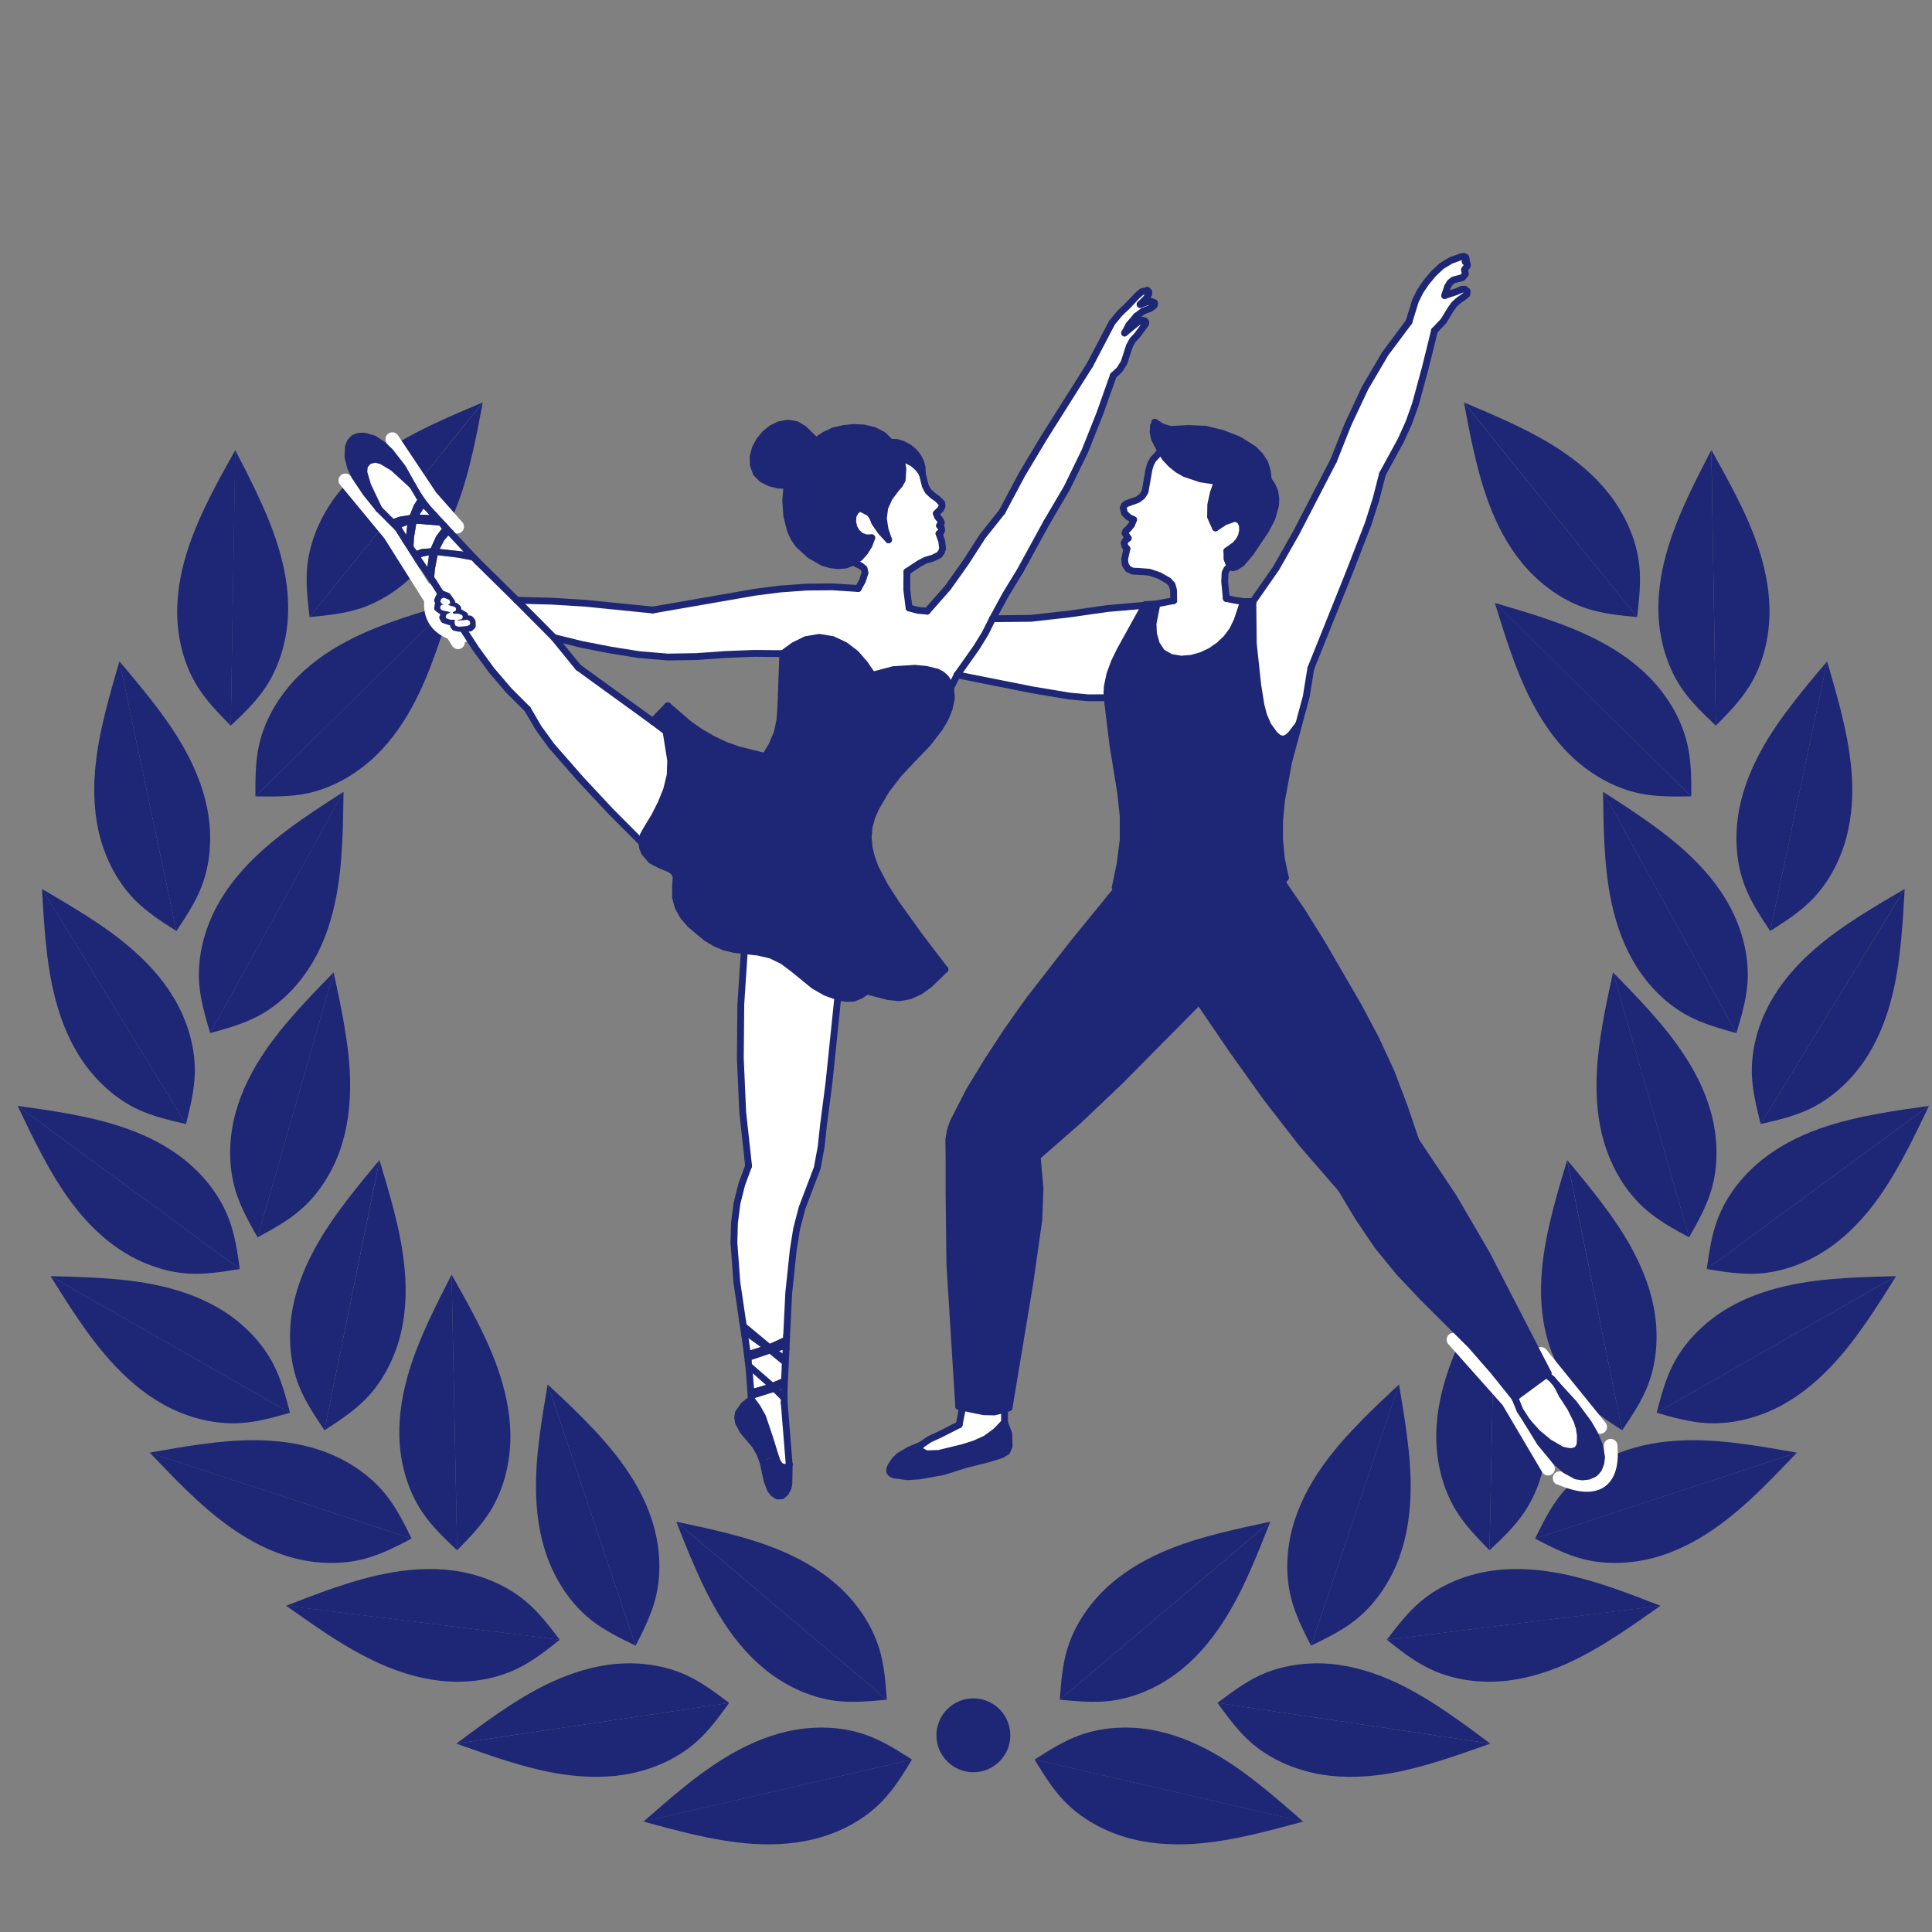 <?xml version="1.0" encoding="utf-8"?>
<!-- Generator: Adobe Illustrator 26.1.0, SVG Export Plug-In . SVG Version: 6.00 Build 0)  -->
<svg version="1.1" id="Lager_1" xmlns="http://www.w3.org/2000/svg" xmlns:xlink="http://www.w3.org/1999/xlink" x="0px" y="0px"
	 viewBox="0 0 283.46 283.46" style="enable-background:new 0 0 283.46 283.46;" xml:space="preserve">
<rect x="0" y="0" width="283.46" height="283.46" fill="#808080" stroke="none"/>
<style type="text/css">
	.st0{fill:#1E2676;}
	.st1{fill:none;}
	.st2{fill:none;stroke:#FFFFFF;stroke-width:2;stroke-linecap:round;stroke-linejoin:round;}
	.st3{fill:none;stroke:#FFFFFF;stroke-width:2;stroke-linecap:round;stroke-linejoin:round;stroke-miterlimit:10;}
	.st4{fill:#FFFFFF;}
	.st5{fill:none;stroke:#1E2676;stroke-linecap:round;stroke-linejoin:round;stroke-miterlimit:10;}
</style>
<g id="Priser_2024">
	<g id="Olivkvist">
		<g id="SPLINE_3555_">
			<path class="st0" d="M130.12,249.38c-0.19-2.53-0.38-5.05-1.1-7.44l0,0c-1-3.29-2.99-6.32-5.5-8.74l0,0
				c-2.45-2.37-5.4-4.14-8.5-5.5l0,0c-2.74-1.19-5.6-2.06-8.5-2.79l0,0c-2.41-0.61-4.86-1.13-7.3-1.65"/>
		</g>
		<g id="LINE_2308_">
			<line class="st1" x1="99.23" y1="223.26" x2="130.12" y2="249.38"/>
		</g>
		<g id="SPLINE_3556_">
			<path class="st0" d="M130.12,249.38c-2.52,0.23-5.04,0.47-7.53,0.16l0,0c-3.4-0.44-6.73-1.9-9.53-3.97l0,0
				c-2.74-2.03-4.98-4.63-6.83-7.47l0,0c-1.63-2.5-2.96-5.18-4.17-7.91l0,0c-1.01-2.29-1.92-4.6-2.84-6.92"/>
		</g>
		<g id="SPLINE_3557_">
			<path class="st0" d="M133.81,258.16c-2.14-1.36-4.27-2.72-6.62-3.57l0,0c-3.22-1.17-6.86-1.39-10.29-0.83l0,0
				c-3.37,0.55-6.55,1.85-9.49,3.52l0,0c-2.6,1.48-5.01,3.25-7.32,5.13l0,0c-1.94,1.57-3.81,3.22-5.69,4.86"/>
		</g>
		<g id="LINE_2309_">
			<line class="st1" x1="94.4" y1="267.27" x2="133.81" y2="258.16"/>
		</g>
		<g id="SPLINE_3558_">
			<path class="st0" d="M133.81,258.16c-1.32,2.15-2.64,4.32-4.38,6.11l0,0c-2.38,2.47-5.55,4.26-8.89,5.26l0,0
				c-3.27,0.98-6.69,1.21-10.07,1l0,0c-2.98-0.2-5.92-0.73-8.83-1.4l0,0c-2.43-0.57-4.84-1.22-7.24-1.87"/>
		</g>
		<g id="SPLINE_3559_">
			<path class="st0" d="M93.26,241.45c1.15-2.25,2.29-4.52,2.91-6.94l0,0c0.85-3.32,0.72-6.95-0.18-10.33l0,0
				c-0.87-3.29-2.47-6.33-4.43-9.09l0,0c-1.73-2.44-3.72-4.66-5.82-6.79l0,0c-1.75-1.78-3.57-3.48-5.39-5.19"/>
		</g>
		<g id="LINE_2310_">
			<line class="st1" x1="80.35" y1="203.12" x2="93.26" y2="241.45"/>
		</g>
		<g id="SPLINE_3560_">
			<path class="st0" d="M93.26,241.45c-2.28-1.11-4.56-2.21-6.52-3.76l0,0c-2.69-2.13-4.77-5.11-6.1-8.33l0,0
				c-1.3-3.15-1.86-6.54-1.98-9.92l0,0c-0.1-2.98,0.14-5.97,0.53-8.93l0,0c0.33-2.47,0.74-4.93,1.16-7.39"/>
		</g>
		<g id="SPLINE_3561_">
			<path class="st0" d="M106.98,249.85c-2.02-1.52-4.04-3.05-6.32-4.09l0,0c-3.12-1.42-6.73-1.93-10.2-1.64l0,0
				c-3.4,0.29-6.67,1.33-9.73,2.76l0,0c-2.71,1.27-5.25,2.85-7.71,4.54l0,0c-2.06,1.41-4.06,2.9-6.05,4.39"/>
		</g>
		<g id="LINE_2311_">
			<line class="st1" x1="66.97" y1="255.81" x2="106.98" y2="249.85"/>
		</g>
		<g id="SPLINE_3562_">
			<path class="st0" d="M106.98,249.85c-1.49,2.04-2.97,4.1-4.85,5.75l0,0c-2.57,2.27-5.87,3.8-9.28,4.54l0,0
				c-3.33,0.73-6.77,0.68-10.12,0.21l0,0c-2.96-0.43-5.85-1.2-8.7-2.1l0,0c-2.38-0.75-4.73-1.6-7.07-2.43"/>
		</g>
		<g id="SPLINE_3563_">
			<path class="st0" d="M67.07,227.46c1.76-1.81,3.53-3.62,4.86-5.75l0,0c1.81-2.91,2.77-6.43,2.93-9.9l0,0
				c0.16-3.41-0.46-6.79-1.49-10.01l0,0c-0.91-2.85-2.15-5.57-3.52-8.22l0,0c-1.14-2.22-2.36-4.39-3.59-6.57"/>
		</g>
		<g id="LINE_2312_">
			<line class="st1" x1="66.27" y1="187.01" x2="67.07" y2="227.46"/>
		</g>
		<g id="SPLINE_3564_">
			<path class="st0" d="M67.07,227.46c-1.84-1.75-3.68-3.48-5.08-5.55l0,0c-1.93-2.85-3.02-6.31-3.32-9.78l0,0
				c-0.29-3.4,0.19-6.8,1.09-10.06l0,0c0.79-2.88,1.93-5.65,3.18-8.36l0,0c1.05-2.26,2.19-4.48,3.32-6.7"/>
		</g>
		<g id="SPLINE_3565_">
			<path class="st0" d="M82.13,240.58c-1.54-2.01-3.07-4.02-4.99-5.63l0,0c-2.62-2.21-5.96-3.66-9.38-4.32l0,0
				c-3.35-0.64-6.78-0.51-10.12,0.05l0,0c-2.95,0.5-5.82,1.33-8.65,2.3l0,0c-2.36,0.81-4.69,1.71-7.01,2.62"/>
		</g>
		<g id="LINE_2313_">
			<line class="st1" x1="41.99" y1="235.59" x2="82.13" y2="240.58"/>
		</g>
		<g id="SPLINE_3566_">
			<path class="st0" d="M82.13,240.58c-1.98,1.58-3.96,3.14-6.21,4.23l0,0c-3.09,1.5-6.68,2.1-10.16,1.89l0,0
				c-3.4-0.2-6.7-1.16-9.8-2.51l0,0c-2.73-1.21-5.32-2.72-7.82-4.35l0,0c-2.09-1.37-4.12-2.81-6.16-4.25"/>
		</g>
		<g id="SPLINE_3567_">
			<path class="st0" d="M47.61,209.85c2.12-1.38,4.24-2.76,6-4.54l0,0c2.41-2.45,4.11-5.66,5.03-9.02l0,0
				c0.89-3.29,1.04-6.72,0.73-10.09l0,0c-0.27-2.97-0.88-5.9-1.63-8.79l0,0c-0.62-2.42-1.35-4.8-2.06-7.19"/>
		</g>
		<g id="LINE_2314_">
			<line class="st1" x1="55.67" y1="170.21" x2="47.61" y2="209.85"/>
		</g>
		<g id="SPLINE_3568_">
			<path class="st0" d="M47.61,209.85c-1.41-2.1-2.83-4.2-3.75-6.52l0,0c-1.26-3.19-1.57-6.82-1.1-10.27l0,0
				c0.46-3.38,1.67-6.59,3.27-9.58l0,0c1.41-2.64,3.12-5.09,4.93-7.46l0,0c1.52-1.98,3.11-3.9,4.71-5.82"/>
		</g>
		<g id="SPLINE_3569_">
			<path class="st0" d="M60.39,225.74c-1.12-2.27-2.24-4.54-3.81-6.48l0,0c-2.15-2.67-5.15-4.74-8.38-6.04l0,0
				c-3.16-1.27-6.56-1.81-9.93-1.9l0,0c-2.99-0.08-5.97,0.19-8.93,0.6l0,0c-2.47,0.34-4.93,0.77-7.38,1.21"/>
		</g>
		<g id="LINE_2315_">
			<line class="st1" x1="21.96" y1="213.12" x2="60.39" y2="225.74"/>
		</g>
		<g id="SPLINE_3570_">
			<path class="st0" d="M60.39,225.74c-2.25,1.17-4.5,2.33-6.91,2.97l0,0c-3.32,0.87-6.95,0.76-10.32-0.1l0,0
				c-3.3-0.85-6.35-2.43-9.13-4.36l0,0c-2.45-1.71-4.69-3.69-6.83-5.77l0,0c-1.79-1.75-3.51-3.55-5.23-5.35"/>
		</g>
		<g id="SPLINE_3571_">
			<path class="st0" d="M42.55,207.28c-0.64-2.45-1.29-4.9-2.44-7.12l0,0c-1.58-3.05-4.09-5.67-7-7.59l0,0
				c-2.85-1.88-6.06-3.08-9.36-3.85l0,0c-2.92-0.68-5.89-1.01-8.87-1.2l0,0c-2.49-0.16-4.98-0.22-7.47-0.29"/>
		</g>
		<g id="LINE_2316_">
			<line class="st1" x1="7.42" y1="187.23" x2="42.55" y2="207.28"/>
		</g>
		<g id="SPLINE_3572_">
			<path class="st0" d="M42.55,207.28c-2.43,0.69-4.87,1.38-7.37,1.52l0,0c-3.42,0.19-6.97-0.64-10.09-2.16l0,0
				c-3.07-1.49-5.74-3.65-8.08-6.1l0,0c-2.06-2.16-3.86-4.55-5.55-7.02l0,0c-1.41-2.06-2.73-4.18-4.05-6.29"/>
		</g>
		<g id="SPLINE_3573_">
			<path class="st0" d="M35.19,186.19c-0.36-2.5-0.72-5.01-1.61-7.35l0,0c-1.22-3.21-3.42-6.1-6.09-8.34l0,0
				c-2.61-2.19-5.67-3.76-8.85-4.9l0,0c-2.81-1-5.73-1.67-8.67-2.21l0,0c-2.45-0.44-4.92-0.79-7.39-1.14"/>
		</g>
		<g id="LINE_2317_">
			<line class="st1" x1="2.59" y1="162.25" x2="35.19" y2="186.19"/>
		</g>
		<g id="SPLINE_3574_">
			<path class="st0" d="M35.19,186.19c-2.5,0.41-5,0.81-7.49,0.67l0,0c-3.42-0.2-6.85-1.43-9.78-3.3l0,0
				c-2.88-1.84-5.29-4.28-7.32-6.98l0,0c-1.8-2.39-3.31-4.97-4.7-7.61l0,0c-1.17-2.21-2.23-4.46-3.31-6.71"/>
		</g>
		<g id="SPLINE_3575_">
			<path class="st0" d="M27.29,164.92c0.61-2.46,1.22-4.91,1.29-7.41l0,0c0.09-3.43-0.85-6.94-2.47-10.02l0,0
				c-1.59-3.02-3.83-5.63-6.35-7.88l0,0c-2.23-2-4.67-3.72-7.19-5.32l0,0c-2.1-1.34-4.26-2.6-6.41-3.86"/>
		</g>
		<g id="LINE_2318_">
			<line class="st1" x1="6.15" y1="130.42" x2="27.29" y2="164.92"/>
		</g>
		<g id="SPLINE_3576_">
			<path class="st0" d="M27.29,164.92c-2.47-0.57-4.93-1.14-7.19-2.22l0,0c-3.09-1.48-5.79-3.92-7.8-6.76l0,0
				c-1.97-2.79-3.27-5.96-4.14-9.23l0,0c-0.77-2.89-1.19-5.85-1.48-8.82l0,0c-0.23-2.48-0.38-4.97-0.52-7.46"/>
		</g>
		<g id="SPLINE_3577_">
			<path class="st0" d="M37.79,181.54c2.22-1.21,4.45-2.42,6.33-4.06l0,0c2.59-2.25,4.54-5.32,5.72-8.6l0,0
				c1.15-3.21,1.56-6.62,1.53-10l0,0c-0.03-2.99-0.42-5.96-0.94-8.9l0,0c-0.43-2.46-0.96-4.9-1.48-7.33"/>
		</g>
		<g id="LINE_2319_">
			<line class="st1" x1="48.94" y1="142.66" x2="37.79" y2="181.54"/>
		</g>
		<g id="SPLINE_3578_">
			<path class="st0" d="M37.79,181.54c-1.25-2.2-2.49-4.41-3.22-6.8l0,0c-1-3.28-1.03-6.92-0.29-10.32l0,0
				c0.73-3.33,2.19-6.44,4.01-9.29l0,0c1.61-2.52,3.52-4.83,5.51-7.05l0,0c1.67-1.85,3.41-3.64,5.15-5.42"/>
		</g>
		<g id="SPLINE_3579_">
			<path class="st0" d="M30.84,151.58c2.44-0.68,4.88-1.36,7.08-2.53l0,0c3.03-1.62,5.62-4.17,7.49-7.11l0,0
				c1.84-2.87,3.01-6.1,3.72-9.41l0,0c0.64-2.92,0.93-5.9,1.08-8.88l0,0c0.13-2.49,0.16-4.98,0.19-7.48"/>
		</g>
		<g id="LINE_2320_">
			<line class="st1" x1="50.41" y1="116.18" x2="30.84" y2="151.58"/>
		</g>
		<g id="SPLINE_3580_">
			<path class="st0" d="M30.84,151.58c-0.72-2.42-1.44-4.85-1.62-7.34l0,0c-0.24-3.42,0.55-6.98,2.02-10.13l0,0
				c1.45-3.09,3.57-5.79,5.99-8.16l0,0c2.14-2.09,4.5-3.93,6.94-5.64l0,0c2.04-1.44,4.14-2.79,6.24-4.14"/>
		</g>
		<g id="SPLINE_3581_">
			<path class="st0" d="M25.88,136.6c1.4-2.11,2.81-4.22,3.7-6.55l0,0c1.23-3.2,1.52-6.83,1.02-10.27l0,0
				c-0.49-3.38-1.72-6.58-3.34-9.55l0,0c-1.43-2.63-3.16-5.07-4.99-7.42l0,0c-1.54-1.97-3.14-3.87-4.75-5.78"/>
		</g>
		<g id="LINE_2321_">
			<line class="st1" x1="17.53" y1="97.02" x2="25.88" y2="136.6"/>
		</g>
		<g id="SPLINE_3582_">
			<path class="st0" d="M25.88,136.6c-2.13-1.36-4.26-2.73-6.03-4.5l0,0c-2.42-2.43-4.15-5.63-5.09-8.98l0,0
				c-0.92-3.28-1.09-6.72-0.81-10.08l0,0c0.25-2.98,0.84-5.91,1.57-8.81l0,0c0.61-2.42,1.3-4.81,2-7.21"/>
		</g>
		<g id="SPLINE_3583_">
			<path class="st0" d="M33.86,106.47c1.84-1.74,3.67-3.49,5.06-5.56l0,0c1.91-2.85,3-6.32,3.28-9.79l0,0
				c0.28-3.4-0.21-6.8-1.13-10.05l0,0c-0.81-2.88-1.95-5.65-3.22-8.35l0,0c-1.05-2.26-2.2-4.48-3.34-6.69"/>
		</g>
		<g id="LINE_2322_">
			<line class="st1" x1="34.52" y1="66.02" x2="33.86" y2="106.47"/>
		</g>
		<g id="SPLINE_3584_">
			<path class="st0" d="M33.86,106.47c-1.78-1.8-3.55-3.61-4.88-5.73l0,0c-1.82-2.91-2.79-6.41-2.96-9.89l0,0
				c-0.16-3.41,0.44-6.79,1.46-10.01l0,0c0.91-2.85,2.14-5.58,3.48-8.24l0,0c1.13-2.22,2.35-4.4,3.57-6.58"/>
		</g>
		<g id="SPLINE_3585_">
			<path class="st0" d="M37.47,116.84c2.53,0.04,5.06,0.08,7.51-0.42l0,0c3.36-0.69,6.57-2.4,9.21-4.68l0,0
				c2.58-2.23,4.62-5,6.24-7.96l0,0c1.44-2.62,2.56-5.39,3.56-8.21l0,0c0.83-2.35,1.57-4.74,2.3-7.12"/>
		</g>
		<g id="LINE_2323_">
			<line class="st1" x1="66.29" y1="88.46" x2="37.47" y2="116.84"/>
		</g>
		<g id="SPLINE_3586_">
			<path class="st0" d="M37.47,116.84c0-2.53-0.01-5.06,0.53-7.5l0,0c0.74-3.35,2.51-6.53,4.82-9.13l0,0
				c2.27-2.55,5.07-4.54,8.06-6.12l0,0c2.64-1.4,5.43-2.48,8.26-3.43l0,0c2.36-0.79,4.76-1.5,7.15-2.2"/>
		</g>
		<g id="SPLINE_3587_">
			<path class="st0" d="M45.42,90.54c2.52-0.25,5.04-0.49,7.42-1.27l0,0c3.26-1.07,6.25-3.14,8.61-5.7l0,0
				c2.31-2.51,4.02-5.49,5.3-8.62l0,0c1.13-2.77,1.93-5.65,2.6-8.56l0,0c0.55-2.43,1.02-4.88,1.48-7.33"/>
		</g>
		<g id="LINE_2324_">
			<line class="st1" x1="70.81" y1="59.05" x2="45.42" y2="90.54"/>
		</g>
		<g id="SPLINE_3588_">
			<path class="st0" d="M45.42,90.54c-0.29-2.52-0.59-5.03-0.33-7.52l0,0c0.35-3.41,1.75-6.77,3.74-9.62l0,0
				c1.97-2.79,4.52-5.09,7.31-7l0,0c2.46-1.69,5.11-3.09,7.81-4.35l0,0c2.26-1.06,4.56-2.03,6.86-3"/>
		</g>
		<g id="CIRCLE_234_">
			<path class="st0" d="M148.23,254.6c0-2.99-2.43-5.42-5.42-5.42s-5.42,2.43-5.42,5.42c0,2.99,2.43,5.42,5.42,5.42
				S148.23,257.59,148.23,254.6L148.23,254.6L148.23,254.6z"/>
		</g>
		<g id="SPLINE_3589_">
			<path class="st0" d="M155.49,249.38c0.19-2.53,0.38-5.05,1.1-7.44l0,0c0.99-3.29,3-6.32,5.49-8.74l0,0
				c2.46-2.37,5.4-4.14,8.5-5.5l0,0c2.73-1.19,5.6-2.06,8.5-2.79l0,0c2.41-0.61,4.86-1.13,7.3-1.65"/>
		</g>
		<g id="LINE_2325_">
			<line class="st1" x1="186.38" y1="223.26" x2="155.49" y2="249.38"/>
		</g>
		<g id="SPLINE_3590_">
			<path class="st0" d="M155.49,249.38c2.52,0.23,5.04,0.47,7.52,0.16l0,0c3.41-0.44,6.73-1.9,9.53-3.97l0,0
				c2.75-2.03,4.98-4.63,6.83-7.47l0,0c1.63-2.5,2.97-5.18,4.17-7.91l0,0c1-2.29,1.92-4.6,2.84-6.92"/>
		</g>
		<g id="SPLINE_3591_">
			<path class="st0" d="M151.79,258.16c2.14-1.36,4.27-2.72,6.62-3.57l0,0c3.22-1.17,6.86-1.39,10.29-0.83l0,0
				c3.37,0.55,6.55,1.85,9.49,3.52l0,0c2.6,1.48,5.01,3.25,7.32,5.13l0,0c1.94,1.57,3.82,3.22,5.69,4.86"/>
		</g>
		<g id="LINE_2326_">
			<line class="st1" x1="191.21" y1="267.27" x2="151.79" y2="258.16"/>
		</g>
		<g id="SPLINE_3592_">
			<path class="st0" d="M151.79,258.16c1.32,2.15,2.64,4.32,4.38,6.11l0,0c2.38,2.47,5.55,4.26,8.89,5.26l0,0
				c3.26,0.98,6.69,1.21,10.06,1l0,0c2.99-0.2,5.93-0.73,8.83-1.4l0,0c2.43-0.57,4.84-1.22,7.25-1.87"/>
		</g>
		<g id="SPLINE_3593_">
			<path class="st0" d="M192.35,241.45c-1.15-2.25-2.29-4.52-2.91-6.94l0,0c-0.85-3.32-0.72-6.95,0.18-10.33l0,0
				c0.88-3.29,2.48-6.33,4.43-9.09l0,0c1.73-2.44,3.73-4.66,5.83-6.79l0,0c1.75-1.78,3.57-3.48,5.39-5.19"/>
		</g>
		<g id="LINE_2327_">
			<line class="st1" x1="205.26" y1="203.12" x2="192.35" y2="241.45"/>
		</g>
		<g id="SPLINE_3594_">
			<path class="st0" d="M192.35,241.45c2.28-1.11,4.55-2.21,6.51-3.76l0,0c2.69-2.13,4.78-5.11,6.11-8.33l0,0
				c1.29-3.15,1.86-6.54,1.98-9.92l0,0c0.1-2.98-0.15-5.97-0.54-8.93l0,0c-0.32-2.47-0.74-4.93-1.15-7.39"/>
		</g>
		<g id="SPLINE_3595_">
			<path class="st0" d="M178.63,249.85c2.02-1.52,4.04-3.05,6.31-4.09l0,0c3.12-1.42,6.73-1.93,10.2-1.64l0,0
				c3.4,0.29,6.67,1.33,9.74,2.76l0,0c2.7,1.27,5.25,2.85,7.71,4.54l0,0c2.06,1.41,4.06,2.9,6.05,4.39"/>
		</g>
		<g id="LINE_2328_">
			<line class="st1" x1="218.64" y1="255.81" x2="178.63" y2="249.85"/>
		</g>
		<g id="SPLINE_3596_">
			<path class="st0" d="M178.63,249.85c1.49,2.04,2.98,4.1,4.85,5.75l0,0c2.57,2.27,5.87,3.8,9.28,4.54l0,0
				c3.33,0.73,6.76,0.68,10.11,0.21l0,0c2.96-0.43,5.85-1.2,8.7-2.1l0,0c2.38-0.75,4.73-1.6,7.08-2.43"/>
		</g>
		<g id="SPLINE_3597_">
			<path class="st0" d="M218.54,227.46c-1.77-1.81-3.54-3.62-4.86-5.75l0,0c-1.81-2.91-2.77-6.43-2.93-9.9l0,0
				c-0.16-3.41,0.46-6.79,1.49-10.01l0,0c0.91-2.85,2.15-5.57,3.52-8.22l0,0c1.14-2.22,2.36-4.39,3.59-6.57"/>
		</g>
		<g id="LINE_2329_">
			<line class="st1" x1="219.34" y1="187.01" x2="218.54" y2="227.46"/>
		</g>
		<g id="SPLINE_3598_">
			<path class="st0" d="M218.54,227.46c1.84-1.75,3.68-3.48,5.08-5.55l0,0c1.93-2.85,3.02-6.31,3.32-9.78l0,0
				c0.29-3.4-0.19-6.8-1.09-10.06l0,0c-0.8-2.88-1.93-5.65-3.18-8.36l0,0c-1.05-2.26-2.19-4.48-3.32-6.7"/>
		</g>
		<g id="SPLINE_3599_">
			<path class="st0" d="M203.47,240.58c1.54-2.01,3.08-4.02,4.99-5.63l0,0c2.62-2.21,5.96-3.66,9.38-4.32l0,0
				c3.35-0.64,6.78-0.51,10.12,0.05l0,0c2.95,0.5,5.82,1.33,8.65,2.3l0,0c2.36,0.81,4.68,1.71,7.01,2.62"/>
		</g>
		<g id="LINE_2330_">
			<line class="st1" x1="243.62" y1="235.59" x2="203.47" y2="240.58"/>
		</g>
		<g id="SPLINE_3600_">
			<path class="st0" d="M203.47,240.58c1.99,1.58,3.96,3.14,6.22,4.23l0,0c3.08,1.5,6.68,2.1,10.15,1.89l0,0
				c3.41-0.2,6.71-1.16,9.8-2.51l0,0c2.73-1.21,5.31-2.72,7.81-4.35l0,0c2.1-1.37,4.13-2.81,6.17-4.25"/>
		</g>
		<g id="SPLINE_3601_">
			<path class="st0" d="M238,209.85c-2.12-1.38-4.25-2.76-6-4.54l0,0c-2.4-2.45-4.1-5.66-5.02-9.02l0,0
				c-0.9-3.29-1.04-6.72-0.74-10.09l0,0c0.27-2.97,0.89-5.9,1.63-8.79l0,0c0.62-2.42,1.34-4.8,2.06-7.19"/>
		</g>
		<g id="LINE_2331_">
			<line class="st1" x1="229.94" y1="170.21" x2="238" y2="209.85"/>
		</g>
		<g id="SPLINE_3602_">
			<path class="st0" d="M238,209.85c1.41-2.1,2.83-4.2,3.74-6.52l0,0c1.26-3.19,1.57-6.82,1.1-10.27l0,0
				c-0.46-3.38-1.67-6.59-3.26-9.58l0,0c-1.41-2.64-3.12-5.09-4.93-7.46l0,0c-1.52-1.98-3.11-3.9-4.71-5.82"/>
		</g>
		<g id="SPLINE_3603_">
			<path class="st0" d="M225.22,225.74c1.12-2.27,2.24-4.54,3.81-6.48l0,0c2.16-2.67,5.15-4.74,8.38-6.04l0,0
				c3.16-1.27,6.56-1.81,9.93-1.9l0,0c2.99-0.08,5.97,0.19,8.92,0.6l0,0c2.47,0.34,4.93,0.77,7.38,1.21"/>
		</g>
		<g id="LINE_2332_">
			<line class="st1" x1="263.65" y1="213.12" x2="225.22" y2="225.74"/>
		</g>
		<g id="SPLINE_3604_">
			<path class="st0" d="M225.22,225.74c2.25,1.17,4.49,2.33,6.91,2.97l0,0c3.31,0.87,6.95,0.76,10.32-0.1l0,0
				c3.3-0.85,6.35-2.43,9.13-4.36l0,0c2.45-1.71,4.7-3.69,6.83-5.77l0,0c1.79-1.75,3.51-3.55,5.23-5.35"/>
		</g>
		<g id="SPLINE_3605_">
			<path class="st0" d="M243.06,207.28c0.64-2.45,1.29-4.9,2.43-7.12l0,0c1.58-3.05,4.1-5.67,7-7.59l0,0
				c2.84-1.88,6.06-3.08,9.36-3.85l0,0c2.91-0.68,5.88-1.01,8.87-1.2l0,0c2.49-0.16,4.98-0.22,7.47-0.29"/>
		</g>
		<g id="LINE_2333_">
			<line class="st1" x1="278.19" y1="187.23" x2="243.06" y2="207.28"/>
		</g>
		<g id="SPLINE_3606_">
			<path class="st0" d="M243.06,207.28c2.43,0.69,4.87,1.38,7.36,1.52l0,0c3.43,0.19,6.97-0.64,10.1-2.16l0,0
				c3.07-1.49,5.74-3.65,8.08-6.1l0,0c2.06-2.16,3.86-4.55,5.54-7.02l0,0c1.41-2.06,2.73-4.18,4.06-6.29"/>
		</g>
		<g id="SPLINE_3607_">
			<path class="st0" d="M250.41,186.19c0.36-2.5,0.72-5.01,1.61-7.35l0,0c1.22-3.21,3.42-6.1,6.09-8.34l0,0
				c2.61-2.19,5.66-3.76,8.85-4.9l0,0c2.81-1,5.73-1.67,8.67-2.21l0,0c2.45-0.44,4.93-0.79,7.39-1.14"/>
		</g>
		<g id="LINE_2334_">
			<line class="st1" x1="283.02" y1="162.25" x2="250.41" y2="186.19"/>
		</g>
		<g id="SPLINE_3608_">
			<path class="st0" d="M250.41,186.19c2.5,0.41,5,0.81,7.49,0.67l0,0c3.42-0.2,6.85-1.43,9.78-3.3l0,0
				c2.87-1.84,5.29-4.28,7.32-6.98l0,0c1.8-2.39,3.31-4.97,4.7-7.61l0,0c1.16-2.21,2.23-4.46,3.31-6.71"/>
		</g>
		<g id="SPLINE_3609_">
			<path class="st0" d="M258.32,164.92c-0.61-2.46-1.22-4.91-1.29-7.41l0,0c-0.09-3.43,0.85-6.94,2.47-10.02l0,0
				c1.59-3.02,3.82-5.63,6.34-7.88l0,0c2.23-2,4.67-3.72,7.19-5.32l0,0c2.1-1.34,4.26-2.6,6.41-3.86"/>
		</g>
		<g id="LINE_2335_">
			<line class="st1" x1="279.45" y1="130.42" x2="258.32" y2="164.92"/>
		</g>
		<g id="SPLINE_3610_">
			<path class="st0" d="M258.32,164.92c2.47-0.57,4.93-1.14,7.19-2.22l0,0c3.1-1.48,5.8-3.92,7.81-6.76l0,0
				c1.97-2.79,3.27-5.96,4.14-9.23l0,0c0.77-2.89,1.19-5.85,1.47-8.82l0,0c0.24-2.48,0.38-4.97,0.52-7.46"/>
		</g>
		<g id="SPLINE_3611_">
			<path class="st0" d="M247.82,181.54c-2.23-1.21-4.45-2.42-6.33-4.06l0,0c-2.59-2.25-4.54-5.32-5.72-8.6l0,0
				c-1.16-3.21-1.57-6.62-1.53-10l0,0c0.03-2.99,0.42-5.96,0.93-8.9l0,0c0.44-2.46,0.96-4.9,1.49-7.33"/>
		</g>
		<g id="LINE_2336_">
			<line class="st1" x1="236.66" y1="142.66" x2="247.82" y2="181.54"/>
		</g>
		<g id="SPLINE_3612_">
			<path class="st0" d="M247.82,181.54c1.25-2.2,2.49-4.41,3.22-6.8l0,0c1-3.28,1.03-6.92,0.29-10.32l0,0
				c-0.72-3.33-2.18-6.44-4.01-9.29l0,0c-1.61-2.52-3.51-4.83-5.51-7.05l0,0c-1.67-1.85-3.41-3.64-5.15-5.42"/>
		</g>
		<g id="SPLINE_3613_">
			<path class="st0" d="M254.76,151.58c-2.43-0.68-4.88-1.36-7.08-2.53l0,0c-3.03-1.62-5.62-4.17-7.5-7.11l0,0
				c-1.84-2.87-3-6.1-3.72-9.41l0,0c-0.63-2.92-0.92-5.9-1.07-8.88l0,0c-0.13-2.49-0.16-4.98-0.19-7.48"/>
		</g>
		<g id="LINE_2337_">
			<line class="st1" x1="235.2" y1="116.18" x2="254.76" y2="151.58"/>
		</g>
		<g id="SPLINE_3614_">
			<path class="st0" d="M254.76,151.58c0.73-2.42,1.44-4.85,1.63-7.34l0,0c0.24-3.42-0.55-6.98-2.03-10.13l0,0
				c-1.45-3.09-3.57-5.79-5.98-8.16l0,0c-2.14-2.09-4.5-3.93-6.95-5.64l0,0c-2.04-1.44-4.13-2.79-6.23-4.14"/>
		</g>
		<g id="SPLINE_3615_">
			<path class="st0" d="M259.72,136.6c-1.4-2.11-2.8-4.22-3.7-6.55l0,0c-1.23-3.2-1.52-6.83-1.02-10.27l0,0
				c0.48-3.38,1.72-6.58,3.33-9.55l0,0c1.43-2.63,3.16-5.07,4.99-7.42l0,0c1.54-1.97,3.14-3.87,4.75-5.78"/>
		</g>
		<g id="LINE_2338_">
			<line class="st1" x1="268.08" y1="97.02" x2="259.72" y2="136.6"/>
		</g>
		<g id="SPLINE_3616_">
			<path class="st0" d="M259.72,136.6c2.13-1.36,4.27-2.73,6.03-4.5l0,0c2.42-2.43,4.15-5.63,5.08-8.98l0,0
				c0.92-3.28,1.09-6.72,0.81-10.08l0,0c-0.25-2.98-0.84-5.91-1.57-8.81l0,0c-0.61-2.42-1.31-4.81-2-7.21"/>
		</g>
		<g id="SPLINE_3617_">
			<path class="st0" d="M251.75,106.47c-1.84-1.74-3.67-3.49-5.07-5.56l0,0c-1.91-2.85-3-6.32-3.29-9.79l0,0
				c-0.27-3.4,0.21-6.8,1.13-10.05l0,0c0.81-2.88,1.95-5.65,3.21-8.35l0,0c1.06-2.26,2.21-4.48,3.35-6.69"/>
		</g>
		<g id="LINE_2339_">
			<line class="st1" x1="251.08" y1="66.02" x2="251.75" y2="106.47"/>
		</g>
		<g id="SPLINE_3618_">
			<path class="st0" d="M251.75,106.47c1.78-1.8,3.55-3.61,4.88-5.73l0,0c1.82-2.91,2.79-6.41,2.96-9.89l0,0
				c0.17-3.41-0.43-6.79-1.45-10.01l0,0c-0.9-2.85-2.13-5.58-3.49-8.24l0,0c-1.13-2.22-2.34-4.4-3.56-6.58"/>
		</g>
		<g id="SPLINE_3619_">
			<path class="st0" d="M248.14,116.84c-2.53,0.04-5.06,0.08-7.51-0.42l0,0c-3.37-0.69-6.57-2.4-9.21-4.68l0,0
				c-2.58-2.23-4.62-5-6.24-7.96l0,0c-1.45-2.62-2.57-5.39-3.56-8.21l0,0c-0.83-2.35-1.57-4.74-2.3-7.12"/>
		</g>
		<g id="LINE_2340_">
			<line class="st1" x1="219.32" y1="88.46" x2="248.14" y2="116.84"/>
		</g>
		<g id="SPLINE_3620_">
			<path class="st0" d="M248.14,116.84c0.01-2.53,0.01-5.06-0.54-7.5l0,0c-0.74-3.35-2.5-6.53-4.82-9.13l0,0
				c-2.27-2.55-5.07-4.54-8.06-6.12l0,0c-2.64-1.4-5.43-2.48-8.26-3.43l0,0c-2.36-0.79-4.76-1.5-7.15-2.2"/>
		</g>
		<g id="SPLINE_3621_">
			<path class="st0" d="M240.19,90.54c-2.52-0.25-5.04-0.49-7.42-1.27l0,0c-3.26-1.07-6.25-3.14-8.61-5.7l0,0
				c-2.31-2.51-4.01-5.49-5.29-8.62l0,0c-1.13-2.77-1.93-5.65-2.6-8.56l0,0c-0.56-2.43-1.02-4.88-1.48-7.33"/>
		</g>
		<g id="LINE_2341_">
			<line class="st1" x1="214.8" y1="59.05" x2="240.19" y2="90.54"/>
		</g>
		<g id="SPLINE_3622_">
			<path class="st0" d="M240.19,90.54c0.29-2.52,0.59-5.03,0.33-7.52l0,0c-0.35-3.41-1.74-6.77-3.75-9.62l0,0
				c-1.96-2.79-4.52-5.09-7.3-7l0,0c-2.46-1.69-5.11-3.09-7.81-4.35l0,0c-2.26-1.06-4.56-2.03-6.86-3"/>
		</g>
	</g>
	<g id="Kategorier">
		<g id="Bästa_koreografi">
			<g id="Dans_2024">
				<g id="Lager_50">
					<polyline class="st2" points="67.2,94.24 57.21,78.4 50.67,70.48 					"/>
					<polyline class="st2" points="57.56,64.43 63.2,72.88 67.08,77.28 					"/>
					<polyline class="st2" points="213.25,196.55 221.27,205.56 227.13,215.48 					"/>
					<line class="st2" x1="234.78" y1="209.36" x2="226.1" y2="198.64"/>
					<path class="st2" d="M228.82,216.87c-0.03-0.21,8.29,4.47,7.49-4.76"/>
					<path class="st3" d="M63.63,86.42c0,0-2.39,5.74,4.28,6.87"/>
				</g>
				<g id="Dansare_2024">
					<g>
						<g id="XMLID_00000078732804700191003250000005873888036785642401_">
							<g>
								<g>
									<polygon class="st4" points="69.3,91.84 69.27,91.18 68.96,90.81 68.36,90.81 67.24,91.01 67.14,91.01 67.08,90.94 
										67.74,90.82 68.15,90.63 68.19,90.28 67.4,89.81 66.74,89.98 67.17,89.69 67.16,89.23 66.84,88.94 66.09,88.73 
										66.29,88.35 65.65,87.45 64.68,87.08 63.63,85.44 63.82,83.44 64.21,81.46 67.16,81.81 70.02,82.35 75.83,88.07 
										81.28,93.55 84.84,97.92 95.76,105.83 97.72,107.31 98.4,111.58 98.32,113.74 97.81,115.84 97,117.85 96.02,119.78 
										94.9,121.62 94.37,122.57 94.17,123.63 89.61,119.05 85.2,114.33 80.93,109.45 79.03,106.84 77.4,104.05 74.64,101.29 
										72.11,98.33 69.81,95.18 67.86,92.18 68.96,92.15 									"/>
									<polygon class="st4" points="229.2,204.68 230.41,206.54 231.37,208.46 231.7,209.48 231.87,210.62 231.84,211.83 
										231.67,212.35 231.34,212.73 230.84,212.93 230.27,212.97 229.18,212.75 227.26,211.64 225.57,210.24 224.1,208.61 
										223.01,206.92 222.25,205.07 226.88,201.66 227.75,202.37 228.44,203.21 									"/>
									<polygon class="st0" points="233.94,210.33 234.65,212 234.98,213.78 234.87,214.7 234.53,215.55 233.93,216.21 
										233.09,216.59 232.16,216.69 231.25,216.55 229.65,215.68 228.27,214.45 225.97,211.67 224.1,208.61 225.57,210.24 
										227.26,211.64 229.18,212.75 230.27,212.97 230.84,212.93 231.34,212.73 231.67,212.35 231.84,211.83 231.87,210.62 
										231.7,209.48 231.37,208.46 230.41,206.54 229.2,204.68 228.44,203.21 230.88,205.87 233.04,208.77 									"/>
									<polygon class="st4" points="215.05,37.75 215.15,38.09 214.98,38.4 215.25,38.64 215.29,38.98 214.87,39.57 215,40.21 
										214.58,40.72 213.24,41.08 212.73,41.48 212.38,42.07 211.96,43.36 213.64,42.81 214.45,42.45 214.9,42.43 215.24,42.72 
										215.21,43.19 214.83,43.5 214.03,44.06 213.35,44.67 212.8,45.45 211.79,47.11 210.47,48.5 209.12,53.97 207.64,59.4 
										206.69,62.04 205.54,64.59 202.84,69.53 201.89,73.22 200.74,76.84 197.99,83.94 192.32,98.06 191.65,102.2 190.56,106.24 
										189.41,107.75 188.83,108.26 188.23,108.47 187.61,108.28 187.01,107.78 186.04,106.43 185.41,105 185.02,103.53 
										184.54,100.53 183.88,94.4 183.82,88.26 187.23,83.37 190.17,78.19 195.66,67.58 197.81,62.18 200.29,56.91 203.24,51.89 
										206.72,47.23 207.66,44.16 208.37,42.73 209.28,41.39 210.32,40.15 211.5,39.04 212.85,38.22 214.37,37.67 214.75,37.6 
																			"/>
									<polygon class="st0" points="165.09,131.63 166.45,132.57 167.98,133.29 169.58,133.81 172.87,134.35 176.18,134.38 
										179.53,134 182.85,133.23 184.39,132.62 185.79,131.78 186.99,130.68 188.1,129.42 191.11,133.84 193.95,138.4 
										199.34,147.69 201.86,152.44 204.11,157.31 206.01,162.31 207.74,167.4 213.2,175.56 218.14,184.03 227.13,201.46 
										226.88,201.66 222.25,205.07 219.11,201.16 215.83,197.4 208.73,190.34 205.29,186.69 202.13,182.82 199.33,178.68 
										196.75,174.39 191.09,167.87 185.8,161.06 180.79,154.04 175.93,146.9 164.34,158.61 158.37,164.29 152.17,169.72 
										152.59,174.34 152.42,178.97 151.1,188.21 148.05,206.54 147.38,206.8 145.87,207.16 144.31,207.13 141.23,206.49 
										140.66,206.34 139.36,185.46 139.24,175.02 139.24,169.78 139.21,167.16 139.43,165.89 139.85,164.64 142.25,159.96 
										144.97,155.51 147.84,151.14 150.86,146.86 157.29,138.59 163.89,130.48 									"/>
									<polygon class="st0" points="164.34,95.41 167.99,88.8 168.04,88.71 169.75,88.59 169.17,91.5 169.24,93 169.66,94.48 
										170.48,95.72 171.78,96.45 173.29,96.71 174.79,96.59 176.23,96.19 177.6,95.55 178.86,94.68 179.95,93.64 180.84,92.44 
										181.49,91.1 182.44,88.26 183.82,88.26 183.88,94.4 184.54,100.53 185.02,103.53 185.41,105 186.04,106.43 187.01,107.78 
										187.61,108.28 188.23,108.47 188.83,108.26 189.41,107.75 190.56,106.24 189.07,111.76 188.03,117.4 187.75,120.26 
										187.73,123.13 188,125.98 188.59,128.79 188.1,129.42 186.99,130.68 185.79,131.78 184.39,132.62 182.85,133.23 
										179.53,134 176.18,134.38 172.87,134.35 169.58,133.81 167.98,133.29 166.45,132.57 165.09,131.63 163.89,130.48 
										163.63,130.2 164.34,126.74 164.79,123.26 164.79,119.76 164.42,116.26 163.29,109.33 162.44,102.37 162.41,101.67 
										162.46,100.75 162.84,98.92 163.5,97.13 									"/>
									<polygon class="st4" points="169.18,67.41 170.31,66.19 170.98,67.21 171.82,68.11 172.78,68.88 173.84,69.49 
										176.17,70.27 178.61,70.63 178.02,72.31 177.64,74.06 177.61,75.84 178.34,77.45 179.7,76.56 181.23,76.01 181.94,76.37 
										182.28,77.04 182.31,77.86 182.14,78.64 181.77,79.32 181.27,79.92 180.01,80.83 180.02,81.99 180.44,83.07 180,83.5 
										179.74,84.03 179.68,85.31 179.92,87.81 181.32,88.09 182.44,88.26 181.49,91.1 180.84,92.44 179.95,93.64 178.86,94.68 
										177.6,95.55 176.23,96.19 174.79,96.59 173.29,96.71 171.78,96.45 170.48,95.72 169.66,94.48 169.24,93 169.17,91.5 
										169.75,88.59 172.2,88.13 172.18,86.57 171.97,85.81 171.45,85.22 170.09,84.45 168.62,83.95 167,83.83 166.2,83.8 
										165.52,83.49 165.1,82.85 165,82.05 165.34,80.51 165.04,80.13 164.93,79.67 165.14,79.27 165.53,78.96 165.05,78.23 
										165.17,77.91 165.49,77.64 166.02,77 166.32,76.25 165.59,75.88 164.98,75.29 164.8,74.5 164.97,74.12 165.28,73.89 
										166.91,73.31 167.57,72.82 168,72.15 168.57,68.9 168.8,68.11 									"/>
									<polygon class="st0" points="182.19,82.62 181.36,83.17 180.85,83.31 180.44,83.07 180.02,81.99 180.01,80.83 
										181.27,79.92 181.77,79.32 182.14,78.64 182.31,77.86 182.28,77.04 181.94,76.37 181.23,76.01 179.7,76.56 178.34,77.45 
										177.61,75.84 177.64,74.06 178.02,72.31 178.61,70.63 176.17,70.27 173.84,69.49 172.78,68.88 171.82,68.11 170.98,67.21 
										170.31,66.19 169.38,64.36 169.18,63.4 169.26,62.43 169.5,62.96 169.43,61.95 170.55,62.66 171.73,63.01 174.33,62.87 
										176.87,62.97 179.35,63.58 181.77,64.53 183.95,65.9 184.85,66.82 185.56,67.89 185.94,69.11 186.07,70.38 186.64,71.21 
										187.03,72.12 187.19,73.11 187.15,74.14 186.61,76.05 185.69,77.81 183.48,81.09 									"/>
									<polygon class="st4" points="162.41,101.67 162.44,102.37 159.65,102.38 156.87,102.12 151.37,101.2 140.43,99.02 
										143.25,95.03 144.53,92.96 145.62,90.78 151.25,90.72 156.85,90.09 162.44,89.29 167.99,88.8 164.34,95.41 163.5,97.13 
										162.84,98.92 162.46,100.75 									"/>
									<polygon class="st4" points="137.87,210.48 140.73,209.03 141.23,206.49 144.31,207.13 145.87,207.16 147.38,206.8 
										147.38,208.69 146.12,210 144.67,211.07 143.02,211.83 141.28,212.38 137.76,213.24 135.91,213.3 135.12,212.89 
										134.93,212.46 135.08,212.05 136.4,211.15 									"/>
									<polygon class="st0" points="141.79,214.85 138.35,215.93 134.85,216.55 133.14,216.66 131.19,216.41 130.77,216.22 
										130.53,215.92 130.54,215.51 130.74,215.07 131.28,214.25 131.92,213.63 133.43,212.73 135.08,212.05 134.93,212.46 
										135.12,212.89 135.91,213.3 137.76,213.24 141.28,212.38 143.02,211.83 144.67,211.07 146.12,210 147.38,208.69 
										148,210.35 148.06,212.18 147.72,212.97 146.94,213.44 145.22,213.99 									"/>
									<polygon class="st0" points="133.52,146.1 131.92,146.39 130.32,146.22 127.2,145.41 128.52,144.58 129.91,144.04 
										132.91,143.62 135.88,143.31 137.37,143.01 138.64,142.23 136.3,144.49 134.99,145.43 									"/>
									<polygon class="st0" points="129.61,76.09 129.86,77.69 130.37,79.2 129.27,78.01 128.34,76.68 128.04,75.91 127.59,75.26 
										126.12,74.5 125.5,75.05 125.14,75.75 125.11,76.59 125.29,77.39 125.7,78.1 126.32,78.65 127.08,78.91 127.9,78.9 
										127.51,79.99 126.89,80.98 126.12,81.85 125.14,82.47 124.1,82.9 122.97,82.99 121.84,82.86 120.75,82.54 118.8,81.42 
										117.13,79.88 116.5,78.95 116.01,77.93 115.44,75.72 115.28,73.47 115.46,71.21 114.22,71.18 112.99,70.88 111.85,70.32 
										110.97,69.44 110.53,68.26 110.5,66.97 110.83,65.75 111.42,64.65 112.23,63.65 113.23,62.85 114.37,62.3 115.62,62.08 
										116.84,62.29 117.92,62.93 119.73,64.68 120.97,63.84 122.31,63.21 123.78,62.87 125.27,62.72 126.76,62.8 128.26,63.16 
										129.58,63.84 130.65,64.89 131.57,64.91 132.45,65.18 133.27,65.61 133.99,66.17 134.6,66.88 135.04,67.69 135.29,68.59 
										135.32,69.5 134.72,68.67 133.93,67.97 133,67.5 131.99,67.29 132.34,68.01 132.47,68.8 132.37,70.42 131.99,71.11 
										131.45,71.72 130.46,73.05 129.81,74.49 									"/>
									<polygon class="st4" points="166.72,46.39 165.63,47.68 165,48.86 166.56,47.57 167.45,46.95 167.94,47.06 168.11,47.26 
										168.09,47.51 166.87,49.16 166.16,49.93 165.69,50.81 164.92,53.19 164.26,54.24 163.34,55.1 161.36,60.69 159.16,66.21 
										156.56,71.55 153.55,76.67 149.67,83.76 147.55,87.23 145.62,90.78 144.53,92.96 143.25,95.03 140.43,99.02 139.47,100.94 
										139.19,100.16 138.76,99.49 138.18,98.97 137.49,98.6 135.88,98.21 134.24,98.05 131.07,98.25 128.01,99.06 126.88,97.42 
										125.58,95.91 123.99,94.69 122.18,93.84 120.21,93.51 118.24,93.84 116.45,94.72 114.85,95.9 110.62,95.86 106.39,96.03 
										102.17,96.33 97.94,96.4 93.73,96.04 89.54,95.37 85.39,94.56 81.28,93.55 75.83,88.07 80.83,88.2 85.83,88.5 95.77,89.5 
										110.76,86.89 114.53,86.41 118.32,86.14 122.13,86.1 125.91,86.35 126.53,85.23 126.92,84.03 126.78,83.42 126.29,83.02 
										125.14,82.47 126.12,81.85 126.89,80.98 127.51,79.99 127.9,78.9 127.08,78.91 126.32,78.65 125.7,78.1 125.29,77.39 
										125.11,76.59 125.14,75.75 125.5,75.05 126.12,74.5 127.59,75.26 128.04,75.91 128.34,76.68 129.27,78.01 130.37,79.2 
										129.86,77.69 129.61,76.09 129.81,74.49 130.46,73.05 131.45,71.72 131.99,71.11 132.37,70.42 132.47,68.8 132.34,68.01 
										131.99,67.29 133,67.5 133.93,67.97 134.72,68.67 135.32,69.5 135.75,71.26 136.16,72.06 136.82,72.68 137.55,73.2 
										138.18,73.83 138.22,74.29 138.01,74.69 137.38,75.34 137.56,75.83 137.92,76.26 138.12,76.68 137.85,77.13 138.09,77.39 
										138.18,77.74 138.06,78.06 137.77,78.29 138.18,79.44 138.29,80.51 138.13,80.98 137.81,81.42 136.86,81.89 135.81,82.19 
										134.85,82.69 133.06,83.88 133.04,86.56 133.38,89.2 134.68,89.55 136.03,89.67 139.06,86.23 141.7,82.51 144.18,78.66 
										147.03,75.08 149.98,69.54 153.2,64.17 159.9,53.55 163.17,47.31 164.29,45.97 165.55,44.76 166.82,43.41 167.5,42.81 
										168.32,42.61 168.55,42.82 168.54,43.15 168.19,43.75 167.27,44.67 168.33,44.3 168.87,44.2 169.39,44.42 169.41,44.67 
										169.24,44.93 168.78,45.25 167.73,45.64 									"/>
									<polygon class="st4" points="115.33,197.91 115.28,198.92 114.29,198.21 									"/>
									<polygon class="st4" points="112.92,198.62 115.2,200.49 115.12,202.08 113.4,202.82 109.77,199.68 									"/>
									<polygon class="st4" points="115.06,203.58 115.04,204.48 114.44,203.86 									"/>
									<polygon class="st0" points="114.48,215.11 115.2,215.33 115.54,215.19 115.79,214.88 115.75,217.67 115.61,218.33 
										115.27,218.98 114.73,219.46 114.08,219.49 113.47,219.1 113.03,218.53 112.55,217.25 111.96,214.53 111.9,214.38 
										113.77,213.68 114.04,214.46 									"/>
									<polygon class="st0" points="113.77,213.68 111.9,214.38 111.47,213.23 110.78,212.04 108.98,209.91 108.34,208.68 
										108.23,207.98 108.34,207.3 109.14,206.16 110.23,205.29 111.13,206.53 111.88,207.87 112.86,210.77 									"/>
									<polygon class="st0" points="115.12,202.08 115.06,203.58 114.44,203.86 115.04,204.48 115.06,205.85 113.48,204.27 
										110.23,205.29 110.13,203.83 112.35,203.18 109.92,201.03 109.77,199.68 113.4,202.82 									"/>
									<polygon class="st4" points="114.04,214.46 113.77,213.68 112.86,210.77 111.88,207.87 111.13,206.53 110.23,205.29 
										113.48,204.27 115.06,205.85 115.79,214.88 115.54,215.19 115.2,215.33 114.48,215.11 									"/>
									<polygon class="st4" points="110.13,203.83 109.92,201.03 112.35,203.18 									"/>
									<polygon class="st4" points="109.21,139.48 111.17,139.69 113.06,140.12 114.82,140.97 116.38,142.14 119.41,144.61 
										121.09,145.58 122.93,146.26 121.63,158.83 120.82,165.09 120.48,168.23 119.91,171.34 117.67,177.25 116.88,180.29 
										116.38,183.43 115.72,189.71 115.41,196.02 112.96,197.16 108.95,193.83 108.11,188.12 107.68,182.34 107.76,179.43 
										108.13,176.55 108.83,173.76 109.83,171.06 108.97,163.18 108.62,155.29 108.69,147.38 									"/>
									<polygon class="st4" points="111.62,197.62 109.6,198.28 109.27,195.92 									"/>
									<polygon class="st0" points="114.29,198.21 115.28,198.92 115.2,200.49 112.92,198.62 109.77,199.68 109.6,198.28 
										111.62,197.62 109.27,195.92 108.95,193.83 112.96,197.16 115.41,196.02 115.33,197.91 									"/>
									<polygon class="st0" points="122.93,146.26 121.09,145.58 119.41,144.61 116.38,142.14 114.82,140.97 113.06,140.12 
										111.17,139.69 109.21,139.48 107.72,139.3 106.27,138.95 104.9,138.36 103.6,137.58 101.25,135.61 100.26,134.45 
										99.53,133.16 99.12,131.71 99.11,130.17 99.21,128.62 98.9,127.97 98.29,127.5 96.9,126.94 95.56,126.24 94.57,125.09 
										94.28,124.39 94.17,123.63 94.37,122.57 94.9,121.62 96.02,119.78 97,117.85 97.81,115.84 98.32,113.74 98.4,111.58 
										97.72,107.31 97.7,105.42 97.97,103.55 101.06,106.21 102.74,107.39 104.53,108.43 106.38,109.31 108.31,110 
										112.27,110.99 113.27,109.31 114.03,107.52 114.43,105.63 114.57,103.68 114.85,95.9 116.45,94.72 118.24,93.84 
										120.21,93.51 122.18,93.84 123.99,94.69 125.58,95.91 126.88,97.42 128.01,99.06 131.07,98.25 134.24,98.05 135.88,98.21 
										137.49,98.6 138.18,98.97 138.76,99.49 139.19,100.16 139.47,100.94 139.59,102.45 139.27,103.95 138.68,105.4 
										137.92,106.72 136.07,109.11 133.97,111.29 131.89,113.5 130.04,115.89 128.51,118.5 127.9,119.91 127.51,121.36 
										127.38,122.87 127.52,124.38 127.88,125.84 128.39,127.25 129.81,129.97 131.46,132.54 134.98,137.45 138.64,142.23 
										137.37,143.01 135.88,143.31 132.91,143.62 129.91,144.04 128.52,144.58 127.2,145.41 126.26,146.04 125.23,146.46 
										124.07,146.48 									"/>
									<polygon class="st0" points="95.76,105.83 97.97,103.55 97.7,105.42 97.72,107.31 									"/>
									<polygon class="st4" points="66.1,78.18 68.76,81.02 64.51,80.54 65.17,79.27 									"/>
									<polygon class="st4" points="62.6,83.91 61.28,81.97 62.08,81.63 62.94,81.47 									"/>
									<polygon class="st4" points="63.72,75.61 61.55,75.51 62.41,74.14 62.57,74.35 									"/>
									<polygon class="st4" points="63.2,80.45 61.89,80.55 60.63,80.97 60.73,78.88 61.07,76.83 65.15,77.15 63.99,78.69 
																			"/>
									<polygon class="st0" points="61.89,80.55 63.2,80.45 63.99,78.69 65.15,77.15 66.1,78.18 65.17,79.27 64.51,80.54 
										68.76,81.02 70.02,82.35 67.16,81.81 64.21,81.46 63.82,83.44 63.63,85.44 62.6,83.91 62.94,81.47 62.08,81.63 
										61.28,81.97 60.63,80.97 									"/>
									<polygon class="st4" points="60.53,71.24 61.51,72.88 60.71,74.15 60.14,75.57 58.64,75.81 57.21,76.31 55.6,74.7 
										53.95,71.22 53.38,69.28 53.47,68.32 54.1,67.62 55.06,67.37 55.99,67.62 57.69,68.64 									"/>
									<polygon class="st4" points="59.76,77.02 59.51,79.25 58.45,77.55 									"/>
									<polygon class="st0" points="61.07,76.83 60.73,78.88 60.63,80.97 59.51,79.25 59.76,77.02 58.45,77.55 57.21,76.31 
										58.64,75.81 60.14,75.57 60.71,74.15 61.51,72.88 62.41,74.14 61.55,75.51 63.72,75.61 65.15,77.15 									"/>
									<polygon class="st0" points="51.41,68.51 51.05,67.04 51.12,65.54 51.41,64.82 51.91,64.28 52.61,64.01 53.39,63.98 
										54.86,64.39 56.12,65.22 57.24,66.26 59.08,68.63 60.53,71.24 57.69,68.64 55.99,67.62 55.06,67.37 54.1,67.62 
										53.47,68.32 53.38,69.28 53.95,71.22 55.6,74.7 53.71,72.36 52.04,69.87 									"/>
								</g>
								<g>
									<polyline class="st5" points="114.85,95.9 116.45,94.72 118.24,93.84 120.21,93.51 122.18,93.84 123.99,94.69 
										125.58,95.91 126.88,97.42 128.01,99.06 									"/>
									<polyline class="st5" points="128.01,99.06 131.07,98.25 134.24,98.05 135.88,98.21 137.49,98.6 138.18,98.97 
										138.76,99.49 139.19,100.16 139.47,100.94 									"/>
									<polyline class="st5" points="139.47,100.94 139.59,102.45 139.27,103.95 138.68,105.4 137.92,106.72 136.07,109.11 
										133.97,111.29 131.89,113.5 130.04,115.89 128.51,118.5 127.9,119.91 127.51,121.36 127.38,122.87 127.52,124.38 
										127.88,125.84 128.39,127.25 129.81,129.97 131.46,132.54 134.98,137.45 138.64,142.23 									"/>
									<polyline class="st5" points="114.85,95.9 114.57,103.68 114.43,105.63 114.03,107.52 113.27,109.31 112.27,110.99 
																			"/>
									<polyline class="st5" points="112.27,110.99 108.31,110 106.38,109.31 104.53,108.43 102.74,107.39 101.06,106.21 
										97.97,103.55 									"/>
									<polyline class="st5" points="97.97,103.55 97.7,105.42 97.72,107.31 									"/>
									<polyline class="st5" points="97.72,107.31 98.4,111.58 98.32,113.74 97.81,115.84 97,117.85 96.02,119.78 94.9,121.62 
										94.37,122.57 94.17,123.63 									"/>
									<polyline class="st5" points="94.17,123.63 94.28,124.39 94.57,125.09 95.56,126.24 96.9,126.94 98.29,127.5 98.9,127.97 
										99.21,128.62 99.11,130.17 99.12,131.71 99.53,133.16 100.26,134.45 101.25,135.61 103.6,137.58 104.9,138.36 
										106.27,138.95 107.72,139.3 109.21,139.48 									"/>
									<polyline class="st5" points="109.21,139.48 111.17,139.69 113.06,140.12 114.82,140.97 116.38,142.14 119.41,144.61 
										121.09,145.58 122.93,146.26 									"/>
									<polyline class="st5" points="122.93,146.26 124.07,146.48 125.23,146.46 126.26,146.04 127.2,145.41 									"/>
									<polyline class="st5" points="127.2,145.41 128.52,144.58 129.91,144.04 132.91,143.62 135.88,143.31 137.37,143.01 
										138.64,142.23 									"/>
									<polyline class="st5" points="138.64,142.23 136.3,144.49 134.99,145.43 133.52,146.1 131.92,146.39 130.32,146.22 
										127.2,145.41 									"/>
									<line class="st5" x1="97.97" y1="103.55" x2="95.76" y2="105.83"/>
									<polyline class="st5" points="109.21,139.48 108.69,147.38 108.62,155.29 108.97,163.18 109.83,171.06 									"/>
									<polyline class="st5" points="109.83,171.06 108.83,173.76 108.13,176.55 107.76,179.43 107.68,182.34 108.11,188.12 
										108.95,193.83 									"/>
									<line class="st5" x1="108.95" y1="193.83" x2="109.27" y2="195.92"/>
									<line class="st5" x1="109.27" y1="195.92" x2="109.6" y2="198.28"/>
									<line class="st5" x1="109.6" y1="198.28" x2="109.77" y2="199.68"/>
									<line class="st5" x1="109.77" y1="199.68" x2="109.92" y2="201.03"/>
									<line class="st5" x1="109.92" y1="201.03" x2="110.13" y2="203.83"/>
									<line class="st5" x1="110.13" y1="203.83" x2="110.23" y2="205.29"/>
									<polyline class="st5" points="110.23,205.29 109.14,206.16 108.34,207.3 108.23,207.98 108.34,208.68 108.98,209.91 
										110.78,212.04 111.47,213.23 111.9,214.38 111.96,214.53 112.55,217.25 113.03,218.53 113.47,219.1 114.08,219.49 
										114.73,219.46 115.27,218.98 115.61,218.33 115.75,217.67 115.79,214.88 									"/>
									<polyline class="st5" points="115.79,214.88 115.54,215.19 115.2,215.33 114.48,215.11 114.04,214.46 113.77,213.68 
										112.86,210.77 111.88,207.87 111.13,206.53 110.23,205.29 									"/>
									<polyline class="st5" points="122.93,146.26 121.63,158.83 120.82,165.09 120.48,168.23 119.91,171.34 117.67,177.25 
										116.88,180.29 116.38,183.43 115.72,189.71 115.41,196.02 									"/>
									<line class="st5" x1="115.41" y1="196.02" x2="115.33" y2="197.91"/>
									<line class="st5" x1="115.33" y1="197.91" x2="115.28" y2="198.92"/>
									<line class="st5" x1="115.28" y1="198.92" x2="115.2" y2="200.49"/>
									<line class="st5" x1="115.2" y1="200.49" x2="115.12" y2="202.08"/>
									<line class="st5" x1="115.12" y1="202.08" x2="115.06" y2="203.58"/>
									<line class="st5" x1="115.06" y1="203.58" x2="115.04" y2="204.48"/>
									<line class="st5" x1="115.04" y1="204.48" x2="115.06" y2="205.85"/>
									<line class="st5" x1="115.06" y1="205.85" x2="115.79" y2="214.88"/>
									<line class="st5" x1="97.72" y1="107.31" x2="95.76" y2="105.83"/>
									<line class="st5" x1="95.76" y1="105.83" x2="84.84" y2="97.92"/>
									<line class="st5" x1="84.84" y1="97.92" x2="81.28" y2="93.55"/>
									<line class="st5" x1="81.28" y1="93.55" x2="75.83" y2="88.07"/>
									<line class="st5" x1="75.83" y1="88.07" x2="70.02" y2="82.35"/>
									<line class="st5" x1="70.02" y1="82.35" x2="68.76" y2="81.02"/>
									<line class="st5" x1="68.76" y1="81.02" x2="66.1" y2="78.18"/>
									<line class="st5" x1="66.1" y1="78.18" x2="65.15" y2="77.15"/>
									<line class="st5" x1="65.15" y1="77.15" x2="63.72" y2="75.61"/>
									<line class="st5" x1="63.72" y1="75.61" x2="62.57" y2="74.35"/>
									<line class="st5" x1="62.57" y1="74.35" x2="62.41" y2="74.14"/>
									<line class="st5" x1="62.41" y1="74.14" x2="61.51" y2="72.88"/>
									<line class="st5" x1="61.51" y1="72.88" x2="60.53" y2="71.24"/>
									<polyline class="st5" points="60.53,71.24 57.69,68.64 55.99,67.62 55.06,67.37 54.1,67.62 53.47,68.32 53.38,69.28 
										53.95,71.22 55.6,74.7 									"/>
									<polyline class="st5" points="55.6,74.7 53.71,72.36 52.04,69.87 51.41,68.51 51.05,67.04 51.12,65.54 51.41,64.82 
										51.91,64.28 52.61,64.01 53.39,63.98 54.86,64.39 56.12,65.22 57.24,66.26 59.08,68.63 60.53,71.24 									"/>
									<line class="st5" x1="55.6" y1="74.7" x2="57.21" y2="76.31"/>
									<line class="st5" x1="57.21" y1="76.31" x2="58.45" y2="77.55"/>
									<line class="st5" x1="58.45" y1="77.55" x2="59.51" y2="79.25"/>
									<line class="st5" x1="59.51" y1="79.25" x2="60.63" y2="80.97"/>
									<line class="st5" x1="60.63" y1="80.97" x2="61.28" y2="81.97"/>
									<line class="st5" x1="61.28" y1="81.97" x2="62.6" y2="83.91"/>
									<line class="st5" x1="62.6" y1="83.91" x2="63.63" y2="85.44"/>
									<polyline class="st5" points="63.63,85.44 64.68,87.08 64.87,87.36 65.06,87.66 									"/>
									<line class="st5" x1="66.4" y1="89.83" x2="66.53" y2="90.04"/>
									<line class="st5" x1="67.08" y1="90.94" x2="67.14" y2="91.01"/>
									<polyline class="st5" points="67.69,91.91 67.86,92.18 69.81,95.18 72.11,98.33 74.64,101.29 77.4,104.05 									"/>
									<polyline class="st5" points="77.4,104.05 79.03,106.84 80.93,109.45 85.2,114.33 89.61,119.05 94.17,123.63 									"/>
									<polyline class="st5" points="163.34,55.1 161.36,60.69 159.16,66.21 156.56,71.55 153.55,76.67 									"/>
									<polyline class="st5" points="153.55,76.67 149.67,83.76 147.55,87.23 145.62,90.78 									"/>
									<polyline class="st5" points="145.62,90.78 144.53,92.96 143.25,95.03 140.43,99.02 									"/>
									<line class="st5" x1="140.43" y1="99.02" x2="139.47" y2="100.94"/>
									<polyline class="st5" points="163.34,55.1 164.26,54.24 164.92,53.19 165.69,50.81 									"/>
									<polyline class="st5" points="159.9,53.55 163.17,47.31 164.29,45.97 165.55,44.76 166.82,43.41 167.5,42.81 168.32,42.61 
																			"/>
									<polyline class="st5" points="159.9,53.55 153.2,64.17 149.98,69.54 147.03,75.08 									"/>
									<polyline class="st5" points="147.03,75.08 144.18,78.66 141.7,82.51 139.06,86.23 136.03,89.67 									"/>
									<polyline class="st5" points="136.03,89.67 134.68,89.55 133.38,89.2 									"/>
									<polyline class="st5" points="133.38,89.2 133.04,86.56 133.06,83.88 									"/>
									<polyline class="st5" points="133.06,83.88 134.85,82.69 135.81,82.19 136.86,81.89 137.81,81.42 138.13,80.98 
										138.29,80.51 138.18,79.44 137.77,78.29 									"/>
									<polyline class="st5" points="125.14,82.47 126.29,83.02 126.78,83.42 126.92,84.03 126.53,85.23 125.91,86.35 									
										"/>
									<polyline class="st5" points="125.14,82.47 126.12,81.85 126.89,80.98 127.51,79.99 127.9,78.9 									"/>
									<polyline class="st5" points="127.9,78.9 127.08,78.91 126.32,78.65 125.7,78.1 125.29,77.39 125.11,76.59 125.14,75.75 
										125.5,75.05 126.12,74.5 									"/>
									<polyline class="st5" points="126.12,74.5 127.59,75.26 128.04,75.91 128.34,76.68 129.27,78.01 130.37,79.2 									"/>
									<polyline class="st5" points="130.37,79.2 129.86,77.69 129.61,76.09 129.81,74.49 130.46,73.05 131.45,71.72 
										131.99,71.11 132.37,70.42 132.47,68.8 132.34,68.01 131.99,67.29 									"/>
									<polyline class="st5" points="131.99,67.29 133,67.5 133.93,67.97 134.72,68.67 135.32,69.5 									"/>
									<polyline class="st5" points="135.32,69.5 135.29,68.59 135.04,67.69 134.6,66.88 133.99,66.17 133.27,65.61 132.45,65.18 
										131.57,64.91 130.65,64.89 									"/>
									<polyline class="st5" points="130.65,64.89 129.58,63.84 128.26,63.16 126.76,62.8 125.27,62.72 123.78,62.87 
										122.31,63.21 120.97,63.84 119.73,64.68 									"/>
									<polyline class="st5" points="119.73,64.68 117.92,62.93 116.84,62.29 115.62,62.08 114.37,62.3 113.23,62.85 
										112.23,63.65 111.42,64.65 110.83,65.75 110.5,66.97 110.53,68.26 110.97,69.44 111.85,70.32 112.99,70.88 114.22,71.18 
										115.46,71.21 									"/>
									<polyline class="st5" points="115.46,71.21 115.28,73.47 115.44,75.72 116.01,77.93 116.5,78.95 117.13,79.88 118.8,81.42 
										120.75,82.54 121.84,82.86 122.97,82.99 124.1,82.9 125.14,82.47 									"/>
									<polyline class="st5" points="135.32,69.5 135.75,71.26 136.16,72.06 136.82,72.68 137.55,73.2 138.18,73.83 138.22,74.29 
										138.01,74.69 137.38,75.34 									"/>
									<polyline class="st5" points="137.38,75.34 137.56,75.83 137.92,76.26 138.12,76.68 137.85,77.13 									"/>
									<polyline class="st5" points="137.85,77.13 138.09,77.39 138.18,77.74 138.06,78.06 137.77,78.29 									"/>
									<polyline class="st5" points="125.91,86.35 122.13,86.1 118.32,86.14 114.53,86.41 110.76,86.89 95.77,89.5 									"/>
									<polyline class="st5" points="95.77,89.5 85.83,88.5 80.83,88.2 75.83,88.07 									"/>
									<polyline class="st5" points="114.85,95.9 110.62,95.86 106.39,96.03 102.17,96.33 97.94,96.4 93.73,96.04 89.54,95.37 
										85.39,94.56 81.28,93.55 									"/>
									<polyline class="st5" points="145.62,90.78 151.25,90.72 156.85,90.09 162.44,89.29 167.99,88.8 									"/>
									<line class="st5" x1="168.04" y1="88.71" x2="169.75" y2="88.59"/>
									<line class="st5" x1="169.75" y1="88.59" x2="172.2" y2="88.13"/>
									<polyline class="st5" points="169.75,88.59 169.17,91.5 169.24,93 169.66,94.48 170.48,95.72 171.78,96.45 173.29,96.71 
										174.79,96.59 176.23,96.19 177.6,95.55 178.86,94.68 179.95,93.64 180.84,92.44 181.49,91.1 182.44,88.26 									"/>
									<line class="st5" x1="183.82" y1="88.26" x2="182.44" y2="88.26"/>
									<polyline class="st5" points="182.44,88.26 181.32,88.09 179.92,87.81 									"/>
									<polyline class="st5" points="179.92,87.81 179.68,85.31 179.74,84.03 180,83.5 180.44,83.07 									"/>
									<polyline class="st5" points="172.2,88.13 172.18,86.57 171.97,85.81 171.45,85.22 170.09,84.45 168.62,83.95 167,83.83 
										166.2,83.8 165.52,83.49 165.1,82.85 165,82.05 165.34,80.51 									"/>
									<polyline class="st5" points="170.31,66.19 169.18,67.41 168.8,68.11 168.57,68.9 168,72.15 167.57,72.82 166.91,73.31 
										165.28,73.89 164.97,74.12 164.8,74.5 164.98,75.29 165.59,75.88 166.32,76.25 									"/>
									<polyline class="st5" points="166.32,76.25 166.02,77 165.49,77.64 165.17,77.91 165.05,78.23 165.53,78.96 									"/>
									<polyline class="st5" points="165.53,78.96 165.14,79.27 164.93,79.67 165.04,80.13 165.34,80.51 									"/>
									<polyline class="st5" points="178.34,77.45 179.7,76.56 181.23,76.01 									"/>
									<polyline class="st5" points="181.23,76.01 181.94,76.37 182.28,77.04 182.31,77.86 182.14,78.64 181.77,79.32 
										181.27,79.92 180.01,80.83 									"/>
									<polyline class="st5" points="180.01,80.83 180.02,81.99 180.44,83.07 									"/>
									<polyline class="st5" points="180.44,83.07 180.85,83.31 181.36,83.17 182.19,82.62 183.48,81.09 185.69,77.81 
										186.61,76.05 187.15,74.14 187.19,73.11 187.03,72.12 186.64,71.21 186.07,70.38 									"/>
									<polyline class="st5" points="186.07,70.38 185.94,69.11 185.56,67.89 184.85,66.82 183.95,65.9 181.77,64.53 
										179.35,63.58 176.87,62.97 174.33,62.87 171.73,63.01 170.55,62.66 169.43,61.95 									"/>
									<polyline class="st5" points="170.31,66.19 169.38,64.36 169.18,63.4 169.26,62.43 									"/>
									<polyline class="st5" points="170.31,66.19 170.98,67.21 171.82,68.11 172.78,68.88 173.84,69.49 176.17,70.27 
										178.61,70.63 									"/>
									<polyline class="st5" points="178.61,70.63 178.02,72.31 177.64,74.06 177.61,75.84 178.34,77.45 									"/>
									<polyline class="st5" points="140.43,99.02 151.37,101.2 156.87,102.12 159.65,102.38 162.44,102.37 									"/>
									<polyline class="st5" points="162.44,102.37 163.29,109.33 164.42,116.26 164.79,119.76 164.79,123.26 164.34,126.74 
										163.63,130.2 									"/>
									<line class="st5" x1="163.63" y1="130.2" x2="163.89" y2="130.48"/>
									<polyline class="st5" points="163.89,130.48 165.09,131.63 166.45,132.57 167.98,133.29 169.58,133.81 172.87,134.35 
										176.18,134.38 179.53,134 182.85,133.23 184.39,132.62 185.79,131.78 186.99,130.68 188.1,129.42 									"/>
									<line class="st5" x1="188.1" y1="129.42" x2="188.59" y2="128.79"/>
									<polyline class="st5" points="188.59,128.79 188,125.98 187.73,123.13 187.75,120.26 188.03,117.4 189.07,111.76 
										190.56,106.24 									"/>
									<polyline class="st5" points="190.56,106.24 191.65,102.2 192.32,98.06 									"/>
									<polyline class="st5" points="162.44,102.37 162.41,101.67 162.46,100.75 162.84,98.92 163.5,97.13 164.34,95.41 
										167.99,88.8 									"/>
									<line class="st5" x1="167.99" y1="88.8" x2="168.04" y2="88.71"/>
									<polyline class="st5" points="183.82,88.26 183.88,94.4 184.54,100.53 185.02,103.53 185.41,105 186.04,106.43 
										187.01,107.78 187.61,108.28 188.23,108.47 188.83,108.26 189.41,107.75 190.56,106.24 									"/>
									<polyline class="st5" points="183.82,88.26 187.23,83.37 190.17,78.19 195.66,67.58 									"/>
									<polyline class="st5" points="195.66,67.58 197.81,62.18 200.29,56.91 203.24,51.89 206.72,47.23 									"/>
									<polyline class="st5" points="206.72,47.23 207.66,44.16 208.37,42.73 209.28,41.39 210.32,40.15 211.5,39.04 
										212.85,38.22 214.37,37.67 									"/>
									<polyline class="st5" points="192.32,98.06 197.99,83.94 200.74,76.84 201.89,73.22 202.84,69.53 									"/>
									<polyline class="st5" points="202.84,69.53 205.54,64.59 206.69,62.04 207.64,59.4 209.12,53.97 210.47,48.5 									"/>
									<polyline class="st5" points="210.47,48.5 211.79,47.11 212.8,45.45 213.35,44.67 214.03,44.06 214.83,43.5 215.21,43.19 
										215.24,42.72 									"/>
									<polyline class="st5" points="207.74,167.4 206.01,162.31 204.11,157.31 201.86,152.44 199.34,147.69 193.95,138.4 
										191.11,133.84 188.1,129.42 									"/>
									<polyline class="st5" points="175.93,146.9 180.79,154.04 185.8,161.06 191.09,167.87 196.75,174.39 									"/>
									<polyline class="st5" points="196.75,174.39 199.33,178.68 202.13,182.82 205.29,186.69 208.73,190.34 215.83,197.4 
										219.11,201.16 222.25,205.07 									"/>
									<line class="st5" x1="222.25" y1="205.07" x2="226.88" y2="201.66"/>
									<line class="st5" x1="226.88" y1="201.66" x2="227.13" y2="201.46"/>
									<polyline class="st5" points="227.13,201.46 218.14,184.03 213.2,175.56 207.74,167.4 									"/>
									<polyline class="st5" points="175.93,146.9 164.34,158.61 158.37,164.29 152.17,169.72 									"/>
									<polyline class="st5" points="152.17,169.72 152.59,174.34 152.42,178.97 151.1,188.21 148.05,206.54 									"/>
									<line class="st5" x1="148.05" y1="206.54" x2="147.38" y2="206.8"/>
									<polyline class="st5" points="147.38,206.8 145.87,207.16 144.31,207.13 141.23,206.49 									"/>
									<line class="st5" x1="141.23" y1="206.49" x2="140.66" y2="206.34"/>
									<polyline class="st5" points="140.66,206.34 139.36,185.46 139.24,175.02 139.24,169.78 139.21,167.16 139.43,165.89 
										139.85,164.64 142.25,159.96 144.97,155.51 147.84,151.14 150.86,146.86 157.29,138.59 163.89,130.48 									"/>
									<polyline class="st5" points="222.25,205.07 223.01,206.92 224.1,208.61 									"/>
									<polyline class="st5" points="224.1,208.61 225.57,210.24 227.26,211.64 229.18,212.75 230.27,212.97 230.84,212.93 
										231.34,212.73 231.67,212.35 231.84,211.83 231.87,210.62 231.7,209.48 231.37,208.46 230.41,206.54 229.2,204.68 
																			"/>
									<line class="st5" x1="229.2" y1="204.68" x2="228.44" y2="203.21"/>
									<polyline class="st5" points="228.44,203.21 227.75,202.37 226.88,201.66 									"/>
									<polyline class="st5" points="224.1,208.61 225.97,211.67 228.27,214.45 229.65,215.68 231.25,216.55 232.16,216.69 
										233.09,216.59 233.93,216.21 234.53,215.55 234.87,214.7 234.98,213.78 234.65,212 233.94,210.33 233.04,208.77 
										230.88,205.87 228.44,203.21 									"/>
									<polyline class="st5" points="147.38,208.69 148,210.35 148.06,212.18 147.72,212.97 146.94,213.44 145.22,213.99 
										141.79,214.85 138.35,215.93 134.85,216.55 133.14,216.66 131.19,216.41 130.77,216.22 130.53,215.92 130.54,215.51 
										130.74,215.07 131.28,214.25 131.92,213.63 133.43,212.73 135.08,212.05 									"/>
									<line class="st5" x1="147.38" y1="208.69" x2="147.38" y2="206.8"/>
									<line class="st5" x1="141.23" y1="206.49" x2="140.73" y2="209.03"/>
									<polyline class="st5" points="140.73,209.03 137.87,210.48 136.4,211.15 135.08,212.05 									"/>
									<polyline class="st5" points="135.08,212.05 134.93,212.46 135.12,212.89 135.91,213.3 137.76,213.24 141.28,212.38 
										143.02,211.83 144.67,211.07 146.12,210 147.38,208.69 									"/>
									<polyline class="st5" points="165,48.86 166.56,47.57 167.45,46.95 167.94,47.06 168.11,47.26 168.09,47.51 166.87,49.16 
										166.16,49.93 165.69,50.81 									"/>
									<line class="st5" x1="165" y1="48.86" x2="165.63" y2="47.68"/>
									<line class="st5" x1="165.63" y1="47.68" x2="166.72" y2="46.39"/>
									<line class="st5" x1="166.72" y1="46.39" x2="167.73" y2="45.64"/>
									<polyline class="st5" points="167.73,45.64 168.78,45.25 169.24,44.93 169.41,44.67 169.39,44.42 168.87,44.2 168.33,44.3 
										167.27,44.67 									"/>
									<polyline class="st5" points="167.27,44.67 168.19,43.75 168.54,43.15 168.55,42.82 168.32,42.61 									"/>
									<polyline class="st5" points="211.96,43.36 213.64,42.81 214.45,42.45 214.9,42.43 215.24,42.72 									"/>
									<polyline class="st5" points="211.96,43.36 212.38,42.07 212.73,41.48 213.24,41.08 214.58,40.72 215,40.21 214.87,39.57 
																			"/>
									<polyline class="st5" points="214.87,39.57 215.29,38.98 215.25,38.64 214.98,38.4 									"/>
									<polyline class="st5" points="214.98,38.4 215.15,38.09 215.05,37.75 214.75,37.6 214.37,37.67 									"/>
									<line class="st5" x1="169.43" y1="61.95" x2="169.5" y2="62.96"/>
									<line class="st5" x1="169.5" y1="62.96" x2="169.26" y2="62.43"/>
									<polyline class="st5" points="64.8,87.4 64.37,87.66 64.2,88.1 64.44,88.55 64.83,88.71 64.89,88.73 									"/>
									<polyline class="st5" points="65.13,88.68 64.83,88.71 64.81,88.71 64.29,88.7 64.2,89.23 64.83,89.69 65.61,89.96 
										66,90.1 									"/>
									<polyline class="st5" points="66.4,90.22 66.74,89.98 67.17,89.69 67.16,89.23 66.84,88.94 66.09,88.73 65.49,88.56 
																			"/>
									<polyline class="st5" points="65.91,89.05 66.09,88.73 66.29,88.35 65.65,87.45 64.68,87.08 64.54,87.02 									"/>
									<polyline class="st5" points="65.88,89.82 65.61,89.96 65.14,90.21 64.95,90.59 65.14,90.94 65.96,91.22 66.44,91.22 
										66.78,91.22 									"/>
									<polyline class="st5" points="67.08,90.94 67.74,90.82 68.15,90.63 68.19,90.28 67.4,89.81 66.74,89.98 66.53,90.04 
																			"/>
									<polyline class="st5" points="66.4,90.99 66.44,91.22 66.55,91.82 66.73,92.05 67.32,92.18 67.65,92.18 									"/>
									<polyline class="st5" points="67.65,92.18 67.86,92.18 68.96,92.15 69.3,91.84 69.27,91.18 68.96,90.81 68.36,90.81 
										67.24,91.01 									"/>
								</g>
							</g>
						</g>
					</g>
				</g>
				<g id="Handgrepp_2024">
					<g id="XMLID_00000016055244828933019930000011383434774383362238_">
						<g>
							<polygon class="st4" points="68.92,91.13 69,91.57 68.62,91.84 67.7,91.93 67.24,91.95 66.83,91.8 66.69,91.38 66.73,90.93 
								66.1,90.93 65.49,90.72 65.39,90.42 65.53,90.13 66.1,89.83 64.82,89.53 64.6,89.28 64.6,88.96 64.82,88.73 65.14,88.7 
								64.8,88.56 64.61,88.22 64.74,87.87 65.07,87.68 65.92,88.01 66.07,88.46 65.74,88.77 66.78,89.06 66.91,89.3 66.88,89.58 
								66.41,89.84 66.54,90.05 67.2,90.03 67.81,90.24 67.91,90.55 67.75,90.84 67.09,90.96 67.15,91.02 68.05,91 68.51,90.92 
															"/>
						</g>
					</g>
				</g>
			</g>
		</g>
	</g>
</g>
</svg>
